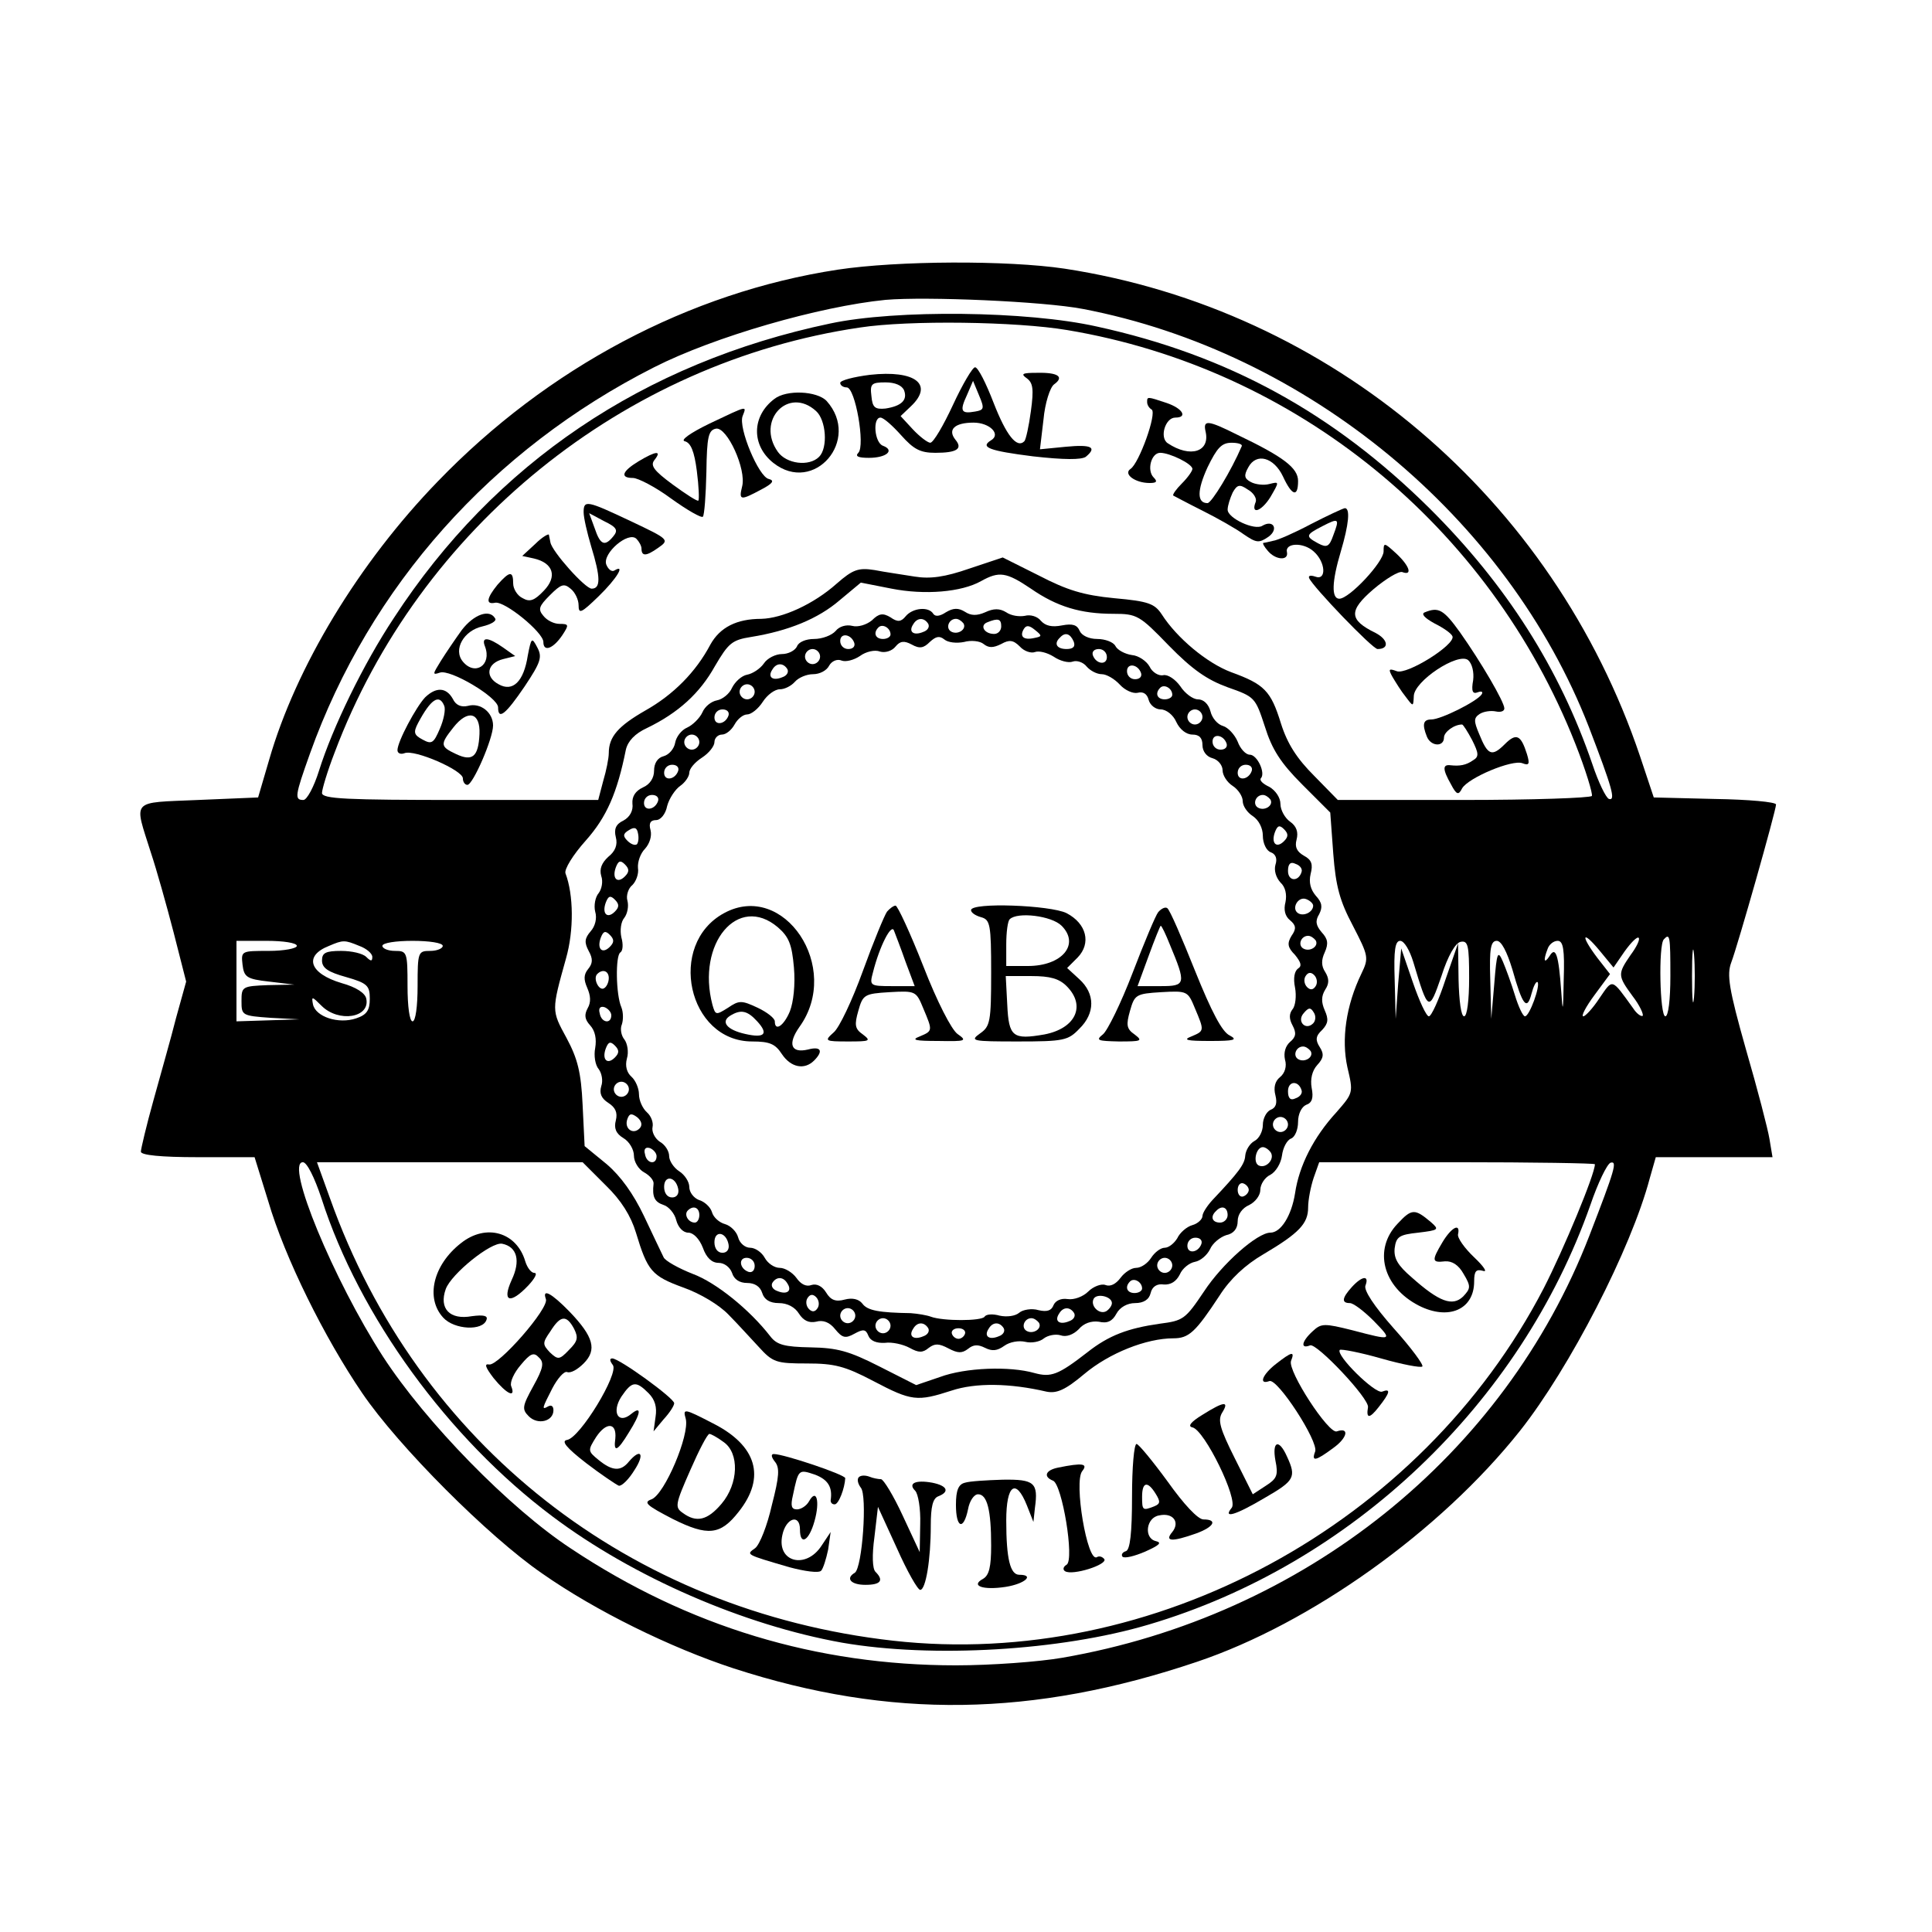 <?xml version="1.0" standalone="no"?>
<!DOCTYPE svg PUBLIC "-//W3C//DTD SVG 20010904//EN"
 "http://www.w3.org/TR/2001/REC-SVG-20010904/DTD/svg10.dtd">
<svg version="1.0" xmlns="http://www.w3.org/2000/svg"
 width="384pt" height="384pt" viewBox="0 0 384 384"
 preserveAspectRatio="xMidYMid meet">
<g transform="translate(0,384) scale(0.1,-0.1)"
fill="#000000" stroke="none">
<path d="M1665 3304 c-295 -45 -577 -195 -795 -421 -157 -162 -282 -369 -335
-553 l-22 -75 -119 -5 c-136 -6 -128 3 -94 -105 11 -33 31 -104 45 -158 l25
-98 -20 -72 c-10 -40 -31 -113 -45 -164 -14 -50 -25 -97 -25 -102 0 -7 40 -11
113 -11 l113 0 27 -87 c33 -113 112 -272 187 -382 72 -106 251 -285 357 -358
107 -75 256 -148 381 -189 311 -101 595 -97 921 13 226 76 483 259 642 459 99
125 221 362 258 502 l12 42 116 0 116 0 -6 36 c-3 19 -24 100 -47 179 -34 120
-38 148 -29 172 13 34 89 302 89 314 0 5 -55 10 -122 11 l-121 3 -27 81 c-173
514 -615 889 -1144 970 -114 17 -332 16 -451 -2z m487 -78 c445 -85 844 -414
1006 -831 46 -120 54 -147 40 -143 -6 2 -21 33 -33 69 -65 190 -171 357 -324
509 -191 189 -400 304 -661 361 -138 31 -399 34 -530 6 -371 -78 -667 -278
-867 -585 -61 -92 -122 -218 -149 -304 -10 -32 -24 -58 -31 -58 -18 0 -17 8
13 92 119 333 362 605 684 768 120 61 329 121 460 134 81 7 314 -3 392 -18z
m-31 -42 c455 -76 839 -389 1010 -822 21 -53 35 -100 33 -104 -3 -4 -118 -8
-255 -8 l-250 0 -47 48 c-34 34 -53 63 -66 104 -20 65 -33 78 -99 102 -48 18
-108 68 -138 115 -14 21 -26 26 -94 32 -62 6 -94 16 -150 45 l-72 36 -66 -22
c-49 -17 -78 -21 -109 -16 -24 4 -60 9 -80 13 -32 5 -43 1 -75 -27 -46 -41
-108 -69 -150 -70 -49 0 -82 -17 -101 -51 -29 -55 -74 -100 -129 -131 -54 -31
-73 -52 -73 -85 0 -10 -5 -35 -11 -55 l-10 -38 -274 0 c-227 0 -275 2 -275 14
0 7 11 44 25 80 168 447 575 776 1044 845 98 15 311 12 412 -5z m-72 -514 c52
-36 99 -50 164 -50 47 0 52 -3 110 -63 47 -48 76 -68 117 -83 54 -19 55 -20
74 -78 14 -45 31 -72 74 -115 l56 -56 6 -82 c5 -65 13 -94 39 -143 31 -60 32
-64 17 -95 -31 -64 -40 -131 -28 -186 12 -51 12 -51 -22 -90 -45 -49 -74 -106
-82 -161 -7 -44 -28 -78 -49 -78 -26 0 -96 -62 -132 -117 -37 -55 -41 -58 -88
-64 -63 -9 -101 -23 -144 -57 -58 -45 -72 -50 -105 -41 -49 14 -137 11 -188
-8 l-47 -16 -73 37 c-61 31 -84 37 -137 38 -52 1 -67 5 -80 22 -41 53 -108
107 -154 124 -28 11 -55 26 -58 33 -4 8 -21 44 -39 82 -21 44 -46 79 -74 103
l-44 36 -4 82 c-3 65 -10 92 -32 133 -30 55 -30 54 -1 158 16 56 15 127 -1
169 -3 8 15 37 40 65 42 47 63 96 80 181 4 17 18 32 42 43 62 30 105 69 135
123 27 46 34 52 72 58 74 12 133 36 176 73 l42 35 61 -12 c66 -13 139 -7 178
15 36 20 50 18 99 -15z m1180 -721 c13 18 25 30 28 27 3 -3 -4 -18 -16 -34
-26 -38 -26 -41 4 -82 14 -18 22 -36 20 -39 -3 -2 -12 4 -19 15 -44 61 -40 59
-67 20 -13 -20 -28 -36 -32 -36 -5 0 5 19 22 42 l31 42 -25 32 c-34 45 -31 57
4 15 l28 -34 22 32z m91 -49 c0 -47 -4 -80 -10 -80 -11 0 -14 142 -3 153 12
13 13 7 13 -73z m47 -42 c-2 -24 -4 -5 -4 42 0 47 2 66 4 43 2 -24 2 -62 0
-85z m-2777 102 c0 -5 -25 -10 -56 -10 -54 0 -55 0 -52 -27 3 -25 8 -29 53
-34 l50 -6 -52 -1 c-52 -2 -53 -3 -53 -32 0 -28 1 -29 58 -33 l57 -3 -62 -2
-63 -2 0 80 0 80 60 0 c33 0 60 -4 60 -10z m124 0 c14 -5 26 -15 26 -22 0 -9
-3 -9 -12 0 -7 7 -29 12 -50 12 -31 0 -38 -4 -38 -19 0 -15 12 -23 48 -33 42
-12 47 -17 47 -43 0 -23 -6 -32 -27 -39 -35 -12 -81 3 -86 28 -3 16 -2 16 17
-3 34 -34 97 -24 89 14 -2 11 -20 23 -49 31 -64 19 -76 54 -25 74 28 12 31 12
60 0z m166 0 c0 -5 -11 -10 -25 -10 -24 0 -25 -2 -25 -70 0 -40 -4 -70 -10
-70 -6 0 -10 30 -10 70 0 68 -1 70 -25 70 -14 0 -25 5 -25 10 0 6 27 10 60 10
33 0 60 -4 60 -10z m1929 -32 c30 -100 31 -100 56 -28 13 41 28 66 38 68 15 3
17 -7 17 -72 0 -44 -4 -76 -10 -76 -6 0 -10 31 -11 73 l-1 72 -25 -72 c-13
-40 -28 -73 -33 -73 -5 0 -19 30 -32 68 l-23 67 -6 -70 -5 -70 -2 78 c-2 59 1
77 11 77 8 0 19 -19 26 -42z m197 -15 c20 -71 29 -83 38 -48 4 15 9 25 12 23
6 -7 -16 -68 -25 -68 -4 0 -13 19 -20 42 -7 23 -18 53 -24 67 -10 23 -12 19
-17 -44 l-6 -70 -2 78 c-2 62 1 77 13 77 9 0 20 -21 31 -57z m102 -20 c-1 -65
-2 -69 -5 -23 -5 72 -11 90 -23 70 -11 -17 -13 -9 -4 14 3 9 12 16 20 16 11 0
14 -17 12 -77z m-2469 -435 c75 -234 252 -477 459 -632 161 -121 380 -216 576
-251 179 -31 434 -16 609 36 403 119 739 439 878 834 15 44 33 81 40 84 14 4
9 -13 -42 -145 -169 -437 -567 -756 -1048 -839 -46 -8 -141 -15 -211 -15 -277
0 -532 77 -765 232 -122 80 -289 251 -374 382 -98 152 -195 386 -159 386 8 0
23 -30 37 -72z m565 26 c31 -30 50 -61 60 -94 23 -76 31 -86 94 -109 34 -12
72 -35 90 -54 17 -17 44 -47 60 -64 28 -31 35 -33 96 -33 54 0 75 -5 132 -35
76 -40 87 -41 155 -19 48 16 116 15 189 -2 20 -4 37 3 75 35 50 42 124 71 177
71 31 0 44 12 92 85 21 33 51 61 87 82 71 42 89 61 89 93 0 15 5 41 11 59 l11
31 274 0 c151 0 274 -2 274 -4 0 -20 -62 -169 -102 -247 -244 -470 -776 -758
-1293 -700 -523 59 -945 390 -1119 879 l-26 72 264 0 264 0 46 -46z"/>
<path d="M1894 3035 c-19 -41 -39 -75 -45 -75 -5 0 -21 12 -35 27 l-24 26 20
19 c47 44 9 73 -81 63 -32 -4 -59 -11 -59 -16 0 -5 6 -9 13 -9 17 0 37 -116
23 -130 -7 -7 0 -10 21 -10 35 0 52 15 28 24 -17 6 -21 56 -5 56 6 0 24 -16
41 -35 25 -28 38 -35 68 -35 43 0 55 8 40 26 -16 20 -2 34 36 34 32 0 55 -23
35 -35 -23 -14 -4 -21 83 -32 62 -7 96 -7 105 -1 23 19 12 25 -40 20 l-51 -5
7 59 c3 33 13 64 21 70 21 15 8 24 -34 23 -29 0 -33 -2 -20 -11 12 -9 14 -21
8 -65 -4 -30 -10 -57 -13 -60 -15 -15 -36 12 -61 76 -15 39 -31 71 -37 71 -5
0 -25 -34 -44 -75z m-97 29 c7 -19 -5 -31 -37 -36 -21 -2 -26 2 -28 25 -3 24
0 27 28 27 19 0 33 -6 37 -16z m141 -42 c-28 -5 -31 1 -16 33 l12 28 12 -29
c11 -26 10 -29 -8 -32z"/>
<path d="M1539 3047 c-45 -34 -46 -92 -2 -127 81 -64 175 46 106 123 -19 20
-80 23 -104 4z m83 -24 c20 -18 24 -73 6 -91 -20 -20 -65 -14 -82 10 -44 62
21 131 76 81z"/>
<path d="M2280 3041 c0 -6 4 -12 9 -15 11 -7 -25 -107 -42 -118 -15 -10 9 -28
38 -28 14 0 16 3 8 11 -14 14 -5 49 13 49 19 0 64 -22 64 -32 0 -4 -9 -17 -21
-29 -11 -11 -19 -22 -17 -24 2 -1 28 -15 58 -30 30 -15 67 -36 82 -47 25 -17
30 -18 49 -5 21 15 10 35 -12 22 -15 -10 -69 15 -69 32 0 8 5 23 10 34 9 16
14 17 30 6 11 -6 18 -17 16 -24 -11 -27 11 -20 29 9 18 31 18 31 -2 26 -11 -3
-28 -1 -37 4 -13 7 -14 13 -5 29 16 30 51 20 69 -18 18 -39 30 -42 30 -9 0 26
-29 48 -121 92 -58 29 -68 30 -63 7 10 -41 -30 -54 -75 -24 -17 11 -5 51 15
51 25 0 15 18 -17 29 -39 13 -39 13 -39 2z m188 -88 c-21 -49 -60 -113 -68
-113 -21 0 -21 25 0 71 19 39 28 49 48 49 13 0 22 -3 20 -7z"/>
<path d="M1410 2998 c-39 -19 -58 -33 -49 -35 12 -3 19 -20 24 -59 4 -31 5
-57 3 -59 -2 -2 -25 13 -51 32 -38 28 -45 38 -36 49 15 19 3 18 -32 -3 -33
-20 -37 -33 -11 -33 10 0 45 -18 76 -41 32 -23 60 -39 63 -36 3 3 6 43 7 89 1
70 4 83 19 86 22 4 61 -81 52 -115 -7 -28 -3 -28 38 -6 23 12 27 18 15 21 -20
4 -61 102 -52 125 8 21 12 22 -66 -15z"/>
<path d="M1160 2822 c0 -11 7 -41 15 -68 19 -62 19 -84 1 -84 -13 0 -79 74
-82 92 -1 4 -2 11 -3 15 0 3 -13 -4 -27 -18 l-26 -24 23 -5 c39 -9 47 -36 20
-64 -19 -20 -28 -23 -42 -15 -11 5 -19 19 -19 29 0 26 -7 25 -31 -2 -22 -27
-24 -40 -5 -36 19 4 96 -59 96 -78 0 -21 20 -13 38 14 13 20 13 22 -6 22 -11
0 -25 7 -32 16 -11 13 -9 19 13 41 22 22 28 24 41 13 9 -7 16 -22 16 -33 0
-18 5 -16 40 18 36 35 54 65 31 51 -5 -3 -12 2 -16 12 -8 22 44 67 60 51 5 -5
10 -14 10 -19 0 -16 9 -16 33 1 23 16 22 17 -54 53 -87 41 -94 43 -94 18z m59
-48 c-17 -21 -26 -17 -37 16 l-11 30 30 -16 c25 -12 28 -18 18 -30z"/>
<path d="M2605 2798 c-32 -17 -66 -32 -75 -33 -8 -2 -17 -4 -19 -4 -2 -1 2 -8
9 -16 15 -18 41 -20 38 -3 -5 19 32 21 53 2 24 -21 26 -59 3 -50 -9 3 -14 2
-12 -3 7 -17 126 -141 136 -141 24 0 21 19 -4 32 -53 26 -54 44 -4 87 25 21
50 36 57 34 21 -8 15 12 -12 37 -24 22 -25 22 -25 4 0 -21 -68 -94 -88 -94
-16 0 -15 34 3 94 16 54 19 86 8 86 -5 -1 -35 -15 -68 -32z m45 -22 c-8 -23
-13 -25 -30 -16 -26 14 -25 17 8 34 33 17 35 16 22 -18z"/>
<path d="M2832 2623 c-8 -3 -1 -11 19 -22 18 -9 34 -20 36 -26 5 -17 -91 -77
-111 -69 -16 6 -17 4 -8 -12 6 -10 17 -28 26 -39 15 -20 15 -20 16 1 0 30 88
88 108 72 8 -7 12 -24 10 -40 -4 -22 -1 -28 9 -24 8 3 11 1 8 -4 -9 -14 -81
-50 -100 -50 -16 0 -19 -9 -9 -34 8 -20 34 -21 34 -2 0 11 20 26 36 26 2 0 11
-14 20 -31 13 -26 14 -33 2 -40 -14 -10 -27 -12 -45 -10 -16 2 -16 -8 1 -38
11 -21 15 -22 22 -8 12 21 100 58 120 50 13 -5 15 -2 9 18 -12 38 -21 43 -44
20 -26 -26 -34 -22 -51 20 -11 26 -11 32 1 40 8 5 22 7 32 5 9 -2 17 0 17 6 0
13 -47 93 -88 151 -33 46 -43 51 -70 40z"/>
<path d="M918 2588 c-13 -18 -32 -46 -42 -62 -16 -26 -17 -28 -2 -23 20 8 116
-49 116 -69 0 -26 15 -14 53 42 32 48 35 58 25 77 -11 21 -12 20 -19 -16 -8
-52 -30 -73 -58 -57 -28 15 -23 42 9 50 l24 6 -24 17 c-30 21 -44 22 -36 2 14
-37 -20 -59 -44 -30 -20 24 2 62 39 70 17 4 29 11 25 16 -11 19 -42 8 -66 -23z"/>
<path d="M845 2454 c-18 -19 -55 -88 -55 -105 0 -6 6 -9 14 -6 20 8 116 -34
116 -50 0 -7 4 -13 9 -13 11 0 51 92 51 118 0 26 -25 46 -50 39 -13 -3 -24 1
-30 14 -13 23 -33 24 -55 3z m38 -17 c3 -7 -1 -28 -9 -46 -12 -28 -16 -31 -34
-21 -17 9 -19 14 -9 33 25 47 42 59 52 34z m70 -56 c-2 -45 -14 -55 -46 -40
-32 15 -33 19 -6 53 29 37 54 30 52 -13z"/>
<path d="M1800 2615 c-9 -11 -16 -12 -30 -2 -15 9 -23 8 -37 -6 -11 -9 -28
-14 -39 -11 -12 3 -26 -1 -33 -10 -8 -9 -27 -16 -43 -16 -16 0 -31 -6 -34 -15
-4 -8 -17 -15 -30 -15 -12 0 -29 -8 -36 -19 -7 -10 -22 -20 -33 -22 -11 -2
-24 -14 -30 -26 -5 -12 -19 -23 -30 -25 -11 -2 -24 -12 -29 -24 -5 -11 -19
-25 -30 -30 -12 -5 -22 -19 -24 -30 -2 -12 -12 -24 -23 -27 -12 -3 -19 -14
-19 -29 0 -14 -8 -27 -22 -33 -15 -7 -22 -18 -21 -32 2 -14 -5 -27 -18 -34
-15 -7 -19 -17 -15 -33 4 -15 -1 -28 -15 -39 -13 -12 -18 -24 -14 -38 4 -11 1
-26 -5 -34 -7 -8 -10 -25 -7 -37 4 -13 0 -29 -9 -39 -12 -14 -13 -22 -4 -39 9
-16 8 -25 -1 -36 -9 -11 -9 -21 -2 -37 7 -16 8 -29 1 -41 -7 -13 -6 -22 5 -34
10 -11 13 -27 10 -45 -3 -15 0 -34 7 -42 6 -8 9 -23 5 -34 -4 -14 0 -24 14
-33 14 -9 19 -19 15 -35 -4 -15 0 -26 15 -35 12 -7 21 -23 21 -35 0 -12 9 -27
20 -33 11 -6 20 -16 19 -23 -3 -26 2 -36 20 -42 10 -3 22 -17 25 -30 4 -15 14
-25 24 -25 10 0 22 -12 29 -30 7 -20 18 -30 31 -30 12 0 23 -9 27 -20 4 -13
15 -20 30 -20 15 0 26 -7 30 -20 4 -13 15 -20 33 -20 17 0 32 -8 40 -21 9 -14
20 -19 34 -16 14 4 27 -1 38 -15 14 -17 20 -19 38 -9 18 10 23 9 28 -4 4 -10
16 -15 33 -14 14 2 36 -3 49 -10 18 -10 26 -10 38 0 12 9 20 9 39 -1 19 -10
27 -10 39 -1 11 9 20 9 34 2 14 -7 24 -6 38 4 11 8 29 11 42 8 12 -3 29 0 37
7 8 6 23 9 33 6 11 -4 25 1 36 12 10 12 25 17 40 15 17 -4 27 1 35 16 7 13 22
21 37 21 17 0 28 7 31 20 3 13 13 19 26 17 14 -1 25 6 32 20 5 12 19 23 30 25
11 2 24 13 30 25 5 12 20 24 32 28 15 3 23 13 23 28 0 13 9 26 23 32 12 6 22
19 22 30 0 11 9 25 20 30 11 6 21 23 23 38 2 16 10 31 18 34 8 3 14 18 14 33
0 16 7 30 16 34 12 4 15 14 11 34 -3 17 1 34 11 45 13 14 14 22 5 36 -9 14 -8
22 5 34 12 13 13 21 5 39 -7 16 -7 28 1 41 8 12 8 22 0 35 -8 12 -8 24 -1 39
8 18 6 27 -6 40 -12 14 -13 23 -5 36 7 14 6 23 -7 37 -10 12 -14 26 -10 43 5
19 2 28 -13 36 -14 8 -19 17 -15 32 4 15 0 27 -13 36 -10 7 -19 23 -19 35 0
13 -10 27 -22 34 -13 6 -20 13 -17 17 10 10 -7 47 -22 47 -8 0 -19 12 -24 26
-6 14 -19 28 -29 31 -11 3 -22 16 -25 29 -4 15 -14 24 -25 24 -10 0 -26 12
-35 26 -10 14 -25 24 -34 22 -9 -2 -22 6 -27 17 -6 11 -22 22 -35 23 -14 2
-29 10 -33 18 -4 8 -21 14 -36 14 -17 0 -31 7 -35 16 -5 12 -14 15 -35 11 -20
-4 -33 -1 -42 9 -7 9 -21 13 -32 10 -11 -2 -27 0 -37 7 -13 8 -25 8 -42 0 -16
-7 -28 -7 -40 1 -13 8 -23 8 -38 -1 -12 -8 -21 -9 -25 -3 -9 15 -41 12 -55 -5z
m45 -15 c3 -6 -1 -13 -10 -16 -19 -8 -30 0 -20 15 8 14 22 14 30 1z m70 1 c7
-12 -12 -24 -25 -16 -11 7 -4 25 10 25 5 0 11 -4 15 -9z m75 -6 c0 -8 -6 -15
-14 -15 -20 0 -29 17 -14 23 22 9 28 7 28 -8z m-220 -16 c0 -5 -7 -9 -15 -9
-15 0 -20 12 -9 23 8 8 24 -1 24 -14z m286 -7 c-22 -5 -30 3 -21 18 5 8 11 7
22 -2 15 -12 14 -13 -1 -16z m-358 -10 c2 -7 -3 -12 -12 -12 -9 0 -16 7 -16
16 0 17 22 14 28 -4z m218 2 c14 4 32 2 39 -4 10 -8 19 -8 35 0 16 9 24 8 37
-5 8 -9 22 -14 30 -11 8 3 24 -1 37 -9 13 -9 30 -13 38 -10 8 3 21 -1 28 -10
7 -8 20 -15 30 -15 9 0 25 -9 36 -21 10 -11 26 -18 35 -16 11 3 19 -2 22 -14
3 -11 14 -19 24 -19 11 0 25 -11 31 -25 7 -15 20 -25 32 -25 14 0 20 -7 20
-21 0 -12 8 -23 20 -26 11 -3 20 -14 20 -24 0 -10 9 -24 20 -31 11 -7 20 -21
20 -30 0 -10 9 -23 20 -30 12 -8 20 -24 20 -39 0 -15 7 -30 16 -33 10 -4 13
-13 9 -25 -3 -11 1 -25 10 -35 10 -9 13 -24 10 -39 -4 -15 -1 -28 9 -36 12
-10 13 -17 3 -31 -9 -15 -8 -23 7 -38 12 -15 14 -22 6 -27 -7 -5 -10 -19 -6
-38 3 -16 1 -36 -5 -43 -7 -9 -7 -19 0 -32 8 -15 7 -23 -5 -33 -9 -8 -13 -21
-10 -35 4 -13 0 -27 -10 -35 -10 -8 -13 -21 -9 -36 4 -16 1 -25 -10 -29 -8 -4
-15 -17 -15 -30 0 -12 -7 -27 -17 -32 -9 -5 -17 -18 -18 -29 -1 -17 -13 -33
-65 -88 -11 -12 -20 -26 -20 -32 0 -6 -9 -15 -20 -18 -11 -3 -25 -15 -30 -26
-6 -10 -17 -19 -25 -19 -8 0 -20 -9 -27 -20 -7 -11 -20 -20 -30 -20 -9 0 -23
-9 -31 -20 -9 -12 -20 -18 -30 -14 -8 3 -24 -3 -34 -13 -10 -10 -28 -17 -41
-15 -13 2 -24 -3 -28 -12 -4 -11 -13 -14 -30 -10 -13 4 -31 1 -38 -5 -8 -7
-25 -9 -39 -6 -14 4 -27 3 -30 -2 -6 -9 -83 -9 -107 0 -8 3 -26 6 -40 7 -62 1
-86 5 -96 19 -7 9 -20 12 -35 8 -18 -5 -28 -1 -37 14 -8 13 -19 18 -29 15 -10
-4 -21 1 -30 14 -8 11 -23 20 -33 20 -11 0 -24 9 -30 20 -6 11 -19 20 -29 20
-10 0 -21 9 -24 21 -3 11 -15 23 -26 26 -11 3 -23 13 -26 24 -3 10 -15 21 -26
24 -10 4 -19 15 -19 26 0 10 -9 24 -20 31 -11 7 -20 21 -20 30 0 10 -8 23 -19
29 -10 7 -16 20 -14 29 2 9 -3 22 -11 29 -9 8 -16 24 -16 36 0 12 -7 28 -15
35 -9 8 -13 21 -9 36 4 13 1 30 -5 38 -6 7 -9 21 -5 30 3 9 3 24 -1 34 -11 25
-12 103 -2 109 5 3 6 16 2 30 -3 14 -1 31 6 39 6 8 9 23 6 34 -3 10 2 25 10
31 7 7 13 22 11 34 -1 12 5 29 14 38 9 10 14 25 11 37 -4 14 0 20 11 20 9 0
19 12 22 28 4 15 16 33 26 40 10 7 18 19 18 26 0 8 11 21 25 30 14 9 25 23 25
31 0 8 7 15 15 15 8 0 19 9 25 20 6 11 17 20 25 20 8 0 22 11 31 25 9 14 24
25 34 25 10 0 23 7 30 15 7 8 23 15 36 15 13 0 27 7 32 17 5 9 16 14 25 10 8
-3 24 1 36 9 12 9 30 13 40 9 10 -3 24 1 31 10 9 11 17 12 32 4 16 -9 24 -7
36 5 12 11 19 13 29 5 7 -6 24 -8 39 -5z m218 1 c4 -10 -1 -15 -14 -15 -20 0
-26 11 -13 23 10 11 20 8 27 -8z m-504 -30 c0 -8 -7 -15 -15 -15 -8 0 -15 7
-15 15 0 8 7 15 15 15 8 0 15 -7 15 -15z m570 -1 c0 -17 -22 -14 -28 4 -2 7 3
12 12 12 9 0 16 -7 16 -16z m-635 -24 c3 -6 -1 -13 -10 -16 -19 -8 -30 0 -20
15 8 14 22 14 30 1z m703 -8 c2 -7 -3 -12 -12 -12 -9 0 -16 7 -16 16 0 17 22
14 28 -4z m-768 -37 c0 -8 -7 -15 -15 -15 -8 0 -15 7 -15 15 0 8 7 15 15 15 8
0 15 -7 15 -15z m830 -6 c0 -5 -7 -9 -15 -9 -15 0 -20 12 -9 23 8 8 24 -1 24
-14z m-882 -41 c-6 -18 -28 -21 -28 -4 0 9 7 16 16 16 9 0 14 -5 12 -12z m942
-3 c0 -8 -7 -15 -15 -15 -8 0 -15 7 -15 15 0 8 7 15 15 15 8 0 15 -7 15 -15z
m-1000 -50 c0 -8 -7 -15 -15 -15 -8 0 -15 7 -15 15 0 8 7 15 15 15 8 0 15 -7
15 -15z m1048 -3 c2 -7 -3 -12 -12 -12 -9 0 -16 7 -16 16 0 17 22 14 28 -4z
m-1090 -54 c-6 -18 -28 -21 -28 -4 0 9 7 16 16 16 9 0 14 -5 12 -12z m1140 0
c-6 -18 -28 -21 -28 -4 0 9 7 16 16 16 9 0 14 -5 12 -12z m-1180 -60 c-6 -18
-28 -21 -28 -4 0 9 7 16 16 16 9 0 14 -5 12 -12z m1217 3 c7 -12 -12 -24 -25
-16 -11 7 -4 25 10 25 5 0 11 -4 15 -9z m-1259 -89 c-4 -3 -12 0 -19 7 -9 9
-9 14 3 21 11 7 16 5 18 -6 2 -9 1 -18 -2 -22z m1286 6 c-15 -15 -26 -4 -18
18 5 13 9 15 18 6 9 -9 9 -15 0 -24z m-1310 -70 c-15 -15 -26 -4 -18 18 5 13
9 15 18 6 9 -9 9 -15 0 -24z m1345 9 c-6 -20 -27 -19 -27 2 0 14 5 19 15 14 9
-3 14 -10 12 -16z m-1365 -79 c-15 -15 -26 -4 -18 18 5 13 9 15 18 6 9 -9 9
-15 0 -24z m1388 12 c0 -13 -19 -22 -30 -15 -14 9 0 34 16 28 8 -3 14 -9 14
-13z m-1398 -82 c-15 -15 -26 -4 -18 18 5 13 9 15 18 6 9 -9 9 -15 0 -24z
m1403 13 c7 -12 -12 -24 -25 -16 -11 7 -4 25 10 25 5 0 11 -4 15 -9z m-1405
-75 c0 -8 -4 -17 -9 -20 -10 -7 -23 19 -14 28 11 11 23 6 23 -8z m1405 -16
c-5 -8 -11 -8 -17 -2 -6 6 -7 16 -3 22 5 8 11 8 17 2 6 -6 7 -16 3 -22z
m-1400 -58 c0 -18 -20 -15 -23 4 -3 10 1 15 10 12 7 -3 13 -10 13 -16z m1395
-16 c-15 -15 -33 4 -19 20 10 12 14 12 20 2 5 -7 4 -17 -1 -22z m-1388 -68
c-15 -15 -26 -4 -18 18 5 13 9 15 18 6 9 -9 9 -15 0 -24z m1383 13 c7 -12 -12
-24 -25 -16 -11 7 -4 25 10 25 5 0 11 -4 15 -9z m-1355 -76 c0 -8 -7 -15 -15
-15 -8 0 -15 7 -15 15 0 8 7 15 15 15 8 0 15 -7 15 -15z m1337 -2 c2 -6 -3
-13 -12 -16 -10 -5 -15 0 -15 14 0 21 21 22 27 2z m-1316 -76 c-13 -13 -31 0
-24 19 4 11 8 12 20 3 9 -8 10 -16 4 -22z m1289 8 c0 -8 -7 -15 -15 -15 -8 0
-15 7 -15 15 0 8 7 15 15 15 8 0 15 -7 15 -15z m-1255 -63 c0 -18 -20 -15 -23
4 -3 10 1 15 10 12 7 -3 13 -10 13 -16z m1221 7 c8 -14 -11 -33 -25 -25 -11 7
-4 36 9 36 5 0 12 -5 16 -11z m-1178 -72 c2 -10 -3 -17 -12 -17 -10 0 -16 9
-16 21 0 24 23 21 28 -4z m1134 -2 c0 -5 -5 -11 -11 -13 -6 -2 -11 4 -11 13 0
9 5 15 11 13 6 -2 11 -8 11 -13z m-1092 -50 c0 -8 -4 -15 -9 -15 -13 0 -22 16
-14 24 11 11 23 6 23 -9z m1050 0 c0 -8 -7 -15 -15 -15 -16 0 -20 12 -8 23 11
12 23 8 23 -8z m-992 -58 c2 -10 -3 -17 -12 -17 -10 0 -16 9 -16 21 0 24 23
21 28 -4z m940 1 c-6 -18 -28 -21 -28 -4 0 9 7 16 16 16 9 0 14 -5 12 -12z
m-888 -44 c0 -9 -5 -14 -12 -12 -18 6 -21 28 -4 28 9 0 16 -7 16 -16z m830 1
c0 -8 -7 -15 -15 -15 -8 0 -15 7 -15 15 0 8 7 15 15 15 8 0 15 -7 15 -15z
m-765 -36 c10 -15 -1 -23 -20 -15 -9 3 -13 10 -10 16 8 13 22 13 30 -1z m705
-10 c0 -5 -7 -9 -15 -9 -15 0 -20 12 -9 23 8 8 24 -1 24 -14z m-645 -39 c-5
-8 -11 -8 -17 -2 -6 6 -7 16 -3 22 5 8 11 8 17 2 6 -6 7 -16 3 -22z m585 10
c0 -5 -5 -12 -11 -16 -14 -8 -33 11 -25 25 7 11 36 4 36 -9z m-510 -25 c0 -8
-7 -15 -15 -15 -8 0 -15 7 -15 15 0 8 7 15 15 15 8 0 15 -7 15 -15z m435 5 c3
-6 -1 -13 -10 -16 -19 -8 -30 0 -20 15 8 14 22 14 30 1z m-365 -25 c0 -8 -7
-15 -15 -15 -8 0 -15 7 -15 15 0 8 7 15 15 15 8 0 15 -7 15 -15z m295 6 c7
-12 -12 -24 -25 -16 -11 7 -4 25 10 25 5 0 11 -4 15 -9z m-220 -11 c3 -6 -1
-13 -10 -16 -19 -8 -30 0 -20 15 8 14 22 14 30 1z m150 0 c3 -6 -1 -13 -10
-16 -19 -8 -30 0 -20 15 8 14 22 14 30 1z m-77 -11 c-2 -6 -8 -10 -13 -10 -5
0 -11 4 -13 10 -2 6 4 11 13 11 9 0 15 -5 13 -11z"/>
<path d="M1439 2025 c-114 -62 -72 -255 56 -255 35 0 46 -5 59 -25 18 -27 45
-32 64 -13 19 19 14 29 -12 22 -34 -8 -41 11 -17 45 85 118 -31 291 -150 226z
m107 -28 c22 -19 28 -34 32 -80 3 -34 -1 -69 -8 -87 -12 -29 -30 -41 -30 -20
0 6 -15 18 -34 27 -32 15 -37 15 -59 0 -24 -15 -25 -15 -31 6 -32 122 51 221
130 154z m-41 -187 c23 -25 15 -34 -24 -25 -36 8 -49 24 -30 36 21 13 34 11
54 -11z"/>
<path d="M1763 2028 c-5 -7 -27 -60 -48 -118 -21 -58 -47 -113 -58 -122 -19
-17 -18 -18 29 -18 43 0 46 1 29 14 -16 11 -17 19 -9 47 9 32 12 34 62 37 52
3 53 2 67 -32 19 -45 19 -45 -7 -56 -18 -7 -9 -9 37 -9 55 -1 58 0 38 14 -12
9 -40 63 -68 135 -26 66 -51 120 -55 120 -4 0 -12 -6 -17 -12z m37 -100 l18
-48 -45 0 c-44 0 -45 1 -38 27 13 52 37 99 42 83 3 -8 14 -36 23 -62z"/>
<path d="M1930 2031 c0 -5 9 -11 20 -14 18 -5 20 -14 20 -110 0 -98 -2 -107
-22 -121 -21 -15 -16 -16 75 -16 91 0 100 2 122 25 32 31 32 70 0 99 l-24 22
21 21 c27 28 18 67 -22 88 -32 16 -190 22 -190 6z m180 -31 c37 -37 1 -80 -67
-80 l-43 0 0 43 c0 24 3 47 7 50 15 15 83 7 103 -13z m10 -120 c39 -39 18 -84
-44 -96 -63 -11 -71 -5 -74 59 l-3 57 51 0 c37 0 55 -5 70 -20z"/>
<path d="M2302 2027 c-5 -6 -28 -61 -51 -121 -23 -60 -50 -115 -59 -122 -15
-12 -10 -13 32 -14 45 0 48 1 31 14 -16 11 -17 19 -9 47 9 32 12 34 62 37 52
3 53 2 67 -32 19 -45 19 -45 -7 -56 -18 -7 -9 -9 37 -9 48 0 56 2 39 11 -15 7
-36 47 -69 129 -26 65 -50 121 -55 124 -4 3 -12 -1 -18 -8z m23 -64 c33 -79
32 -83 -18 -83 l-46 0 22 60 c12 33 23 60 24 60 2 0 10 -17 18 -37z"/>
<path d="M2778 1408 c-49 -51 -30 -126 42 -163 59 -30 110 -8 110 48 0 21 4
25 18 21 9 -3 1 9 -18 27 -19 18 -34 39 -32 46 5 23 -13 14 -31 -16 -22 -37
-21 -41 5 -38 14 1 27 -7 37 -25 15 -25 14 -29 -1 -45 -21 -20 -47 -11 -102
38 -28 24 -36 38 -34 58 3 23 9 27 47 31 41 5 42 6 25 21 -32 27 -38 27 -66
-3z"/>
<path d="M916 1369 c-55 -43 -71 -109 -35 -148 22 -24 79 -27 86 -4 3 8 -6 10
-29 7 -44 -8 -66 15 -52 54 11 30 90 94 112 90 30 -6 37 -34 19 -72 -20 -44
-3 -49 33 -11 13 14 19 25 12 25 -6 0 -14 10 -18 23 -17 58 -78 76 -128 36z"/>
<path d="M2687 1282 c-20 -22 -21 -32 -4 -32 7 0 28 -16 47 -35 39 -40 38 -40
-42 -19 -56 14 -62 14 -79 -2 -22 -20 -25 -36 -5 -28 13 5 118 -106 115 -123
-4 -23 3 -23 21 0 23 29 25 38 7 31 -14 -5 -93 73 -84 83 3 2 40 -5 82 -17 42
-12 79 -19 82 -16 3 3 -22 37 -57 76 -39 44 -60 76 -56 85 8 21 -7 19 -27 -3z"/>
<path d="M1085 1258 c7 -18 -95 -134 -113 -130 -10 2 -7 -6 9 -27 26 -32 45
-41 35 -16 -3 8 6 27 19 42 19 23 26 26 36 15 11 -10 9 -21 -11 -57 -22 -40
-23 -46 -9 -60 18 -18 49 -10 49 12 0 8 -4 11 -10 8 -14 -8 -13 -5 8 36 10 19
23 34 29 32 7 -3 21 5 33 17 27 27 20 53 -28 103 -36 37 -55 47 -47 25z m56
-59 c9 -18 7 -25 -10 -42 -19 -20 -22 -20 -38 -5 -15 16 -15 19 1 42 20 32 32
33 47 5z"/>
<path d="M2536 1129 c-27 -21 -35 -42 -13 -34 16 6 98 -120 91 -140 -8 -21 1
-19 36 7 28 20 33 42 7 33 -16 -6 -98 120 -91 140 8 20 2 19 -30 -6z"/>
<path d="M1218 1127 c13 -16 -65 -145 -91 -149 -12 -2 -2 -15 38 -46 30 -23
60 -43 65 -45 6 -1 20 13 31 31 21 32 13 45 -11 17 -16 -20 -33 -19 -60 3 -22
18 -22 19 -5 46 20 30 41 29 38 -3 -4 -29 4 -26 27 12 24 38 26 54 5 37 -26
-22 -40 3 -20 34 21 31 29 32 54 7 13 -13 17 -28 14 -47 l-4 -29 20 24 c12 13
21 27 21 32 0 10 -109 89 -123 89 -6 0 -5 -5 1 -13z"/>
<path d="M2390 1028 c-23 -14 -30 -23 -20 -25 24 -5 92 -144 78 -160 -18 -22
7 -15 66 20 59 34 63 41 44 82 -16 36 -30 31 -23 -8 6 -29 3 -36 -19 -50 l-26
-17 -36 72 c-29 58 -34 75 -25 90 15 24 4 23 -39 -4z"/>
<path d="M1363 1020 c8 -32 -42 -150 -68 -160 -17 -6 -10 -12 42 -39 70 -35
95 -32 131 14 55 69 36 132 -51 176 -58 30 -60 30 -54 9z m75 -46 c32 -22 30
-83 -4 -123 -28 -33 -50 -38 -77 -18 -16 11 -15 17 15 85 17 39 34 72 38 72 3
0 16 -7 28 -16z"/>
<path d="M2250 866 c0 -74 -4 -106 -12 -109 -7 -2 -10 -7 -7 -11 4 -4 24 1 45
10 29 13 34 18 21 21 -24 6 -19 47 7 51 27 6 42 -13 26 -33 -16 -19 -1 -20 47
-3 36 13 44 28 15 28 -11 0 -39 30 -71 75 -30 41 -58 75 -62 75 -5 0 -9 -47
-9 -104z m47 5 c10 -16 9 -20 -3 -25 -23 -9 -24 -8 -24 19 0 30 11 32 27 6z"/>
<path d="M1540 935 c10 -12 9 -29 -6 -87 -9 -40 -24 -78 -33 -85 -18 -13 -21
-12 68 -38 30 -8 58 -12 63 -7 4 4 10 23 14 42 l5 35 -18 -27 c-31 -48 -90
-33 -78 21 7 34 35 43 35 11 0 -33 18 -23 29 17 11 39 4 66 -11 39 -5 -9 -16
-16 -24 -16 -11 0 -13 7 -8 28 11 52 11 52 44 41 26 -10 35 -25 31 -51 0 -5 3
-8 8 -8 8 0 20 32 21 52 0 7 -122 48 -142 48 -6 0 -5 -6 2 -15z"/>
<path d="M2103 923 c-25 -5 -30 -18 -10 -26 18 -7 43 -157 27 -167 -7 -4 -8
-10 -3 -13 15 -9 84 13 78 24 -4 5 -10 7 -15 4 -19 -11 -46 150 -29 171 12 15
1 17 -48 7z"/>
<path d="M1707 904 c-4 -4 -2 -13 4 -21 13 -15 3 -159 -12 -169 -19 -11 -8
-24 21 -24 31 0 37 9 20 26 -6 6 -7 33 -2 69 l7 60 38 -83 c20 -45 41 -82 46
-82 11 0 21 60 21 128 0 37 4 54 15 58 23 9 18 21 -12 27 -33 6 -49 -1 -34
-16 6 -6 11 -36 10 -66 l-1 -56 -34 73 c-18 39 -38 72 -43 72 -5 0 -16 2 -23
5 -8 3 -17 3 -21 -1z"/>
<path d="M1918 893 c-13 -3 -18 -15 -18 -44 0 -46 15 -52 24 -9 3 17 12 30 20
30 18 0 26 -31 26 -102 0 -42 -4 -59 -16 -66 -26 -14 0 -23 45 -16 38 6 58 24
27 24 -18 0 -26 31 -26 108 0 71 19 85 41 30 l13 -33 3 28 c7 50 -1 57 -64 56
-32 -1 -66 -3 -75 -6z"/>
</g>
</svg>
